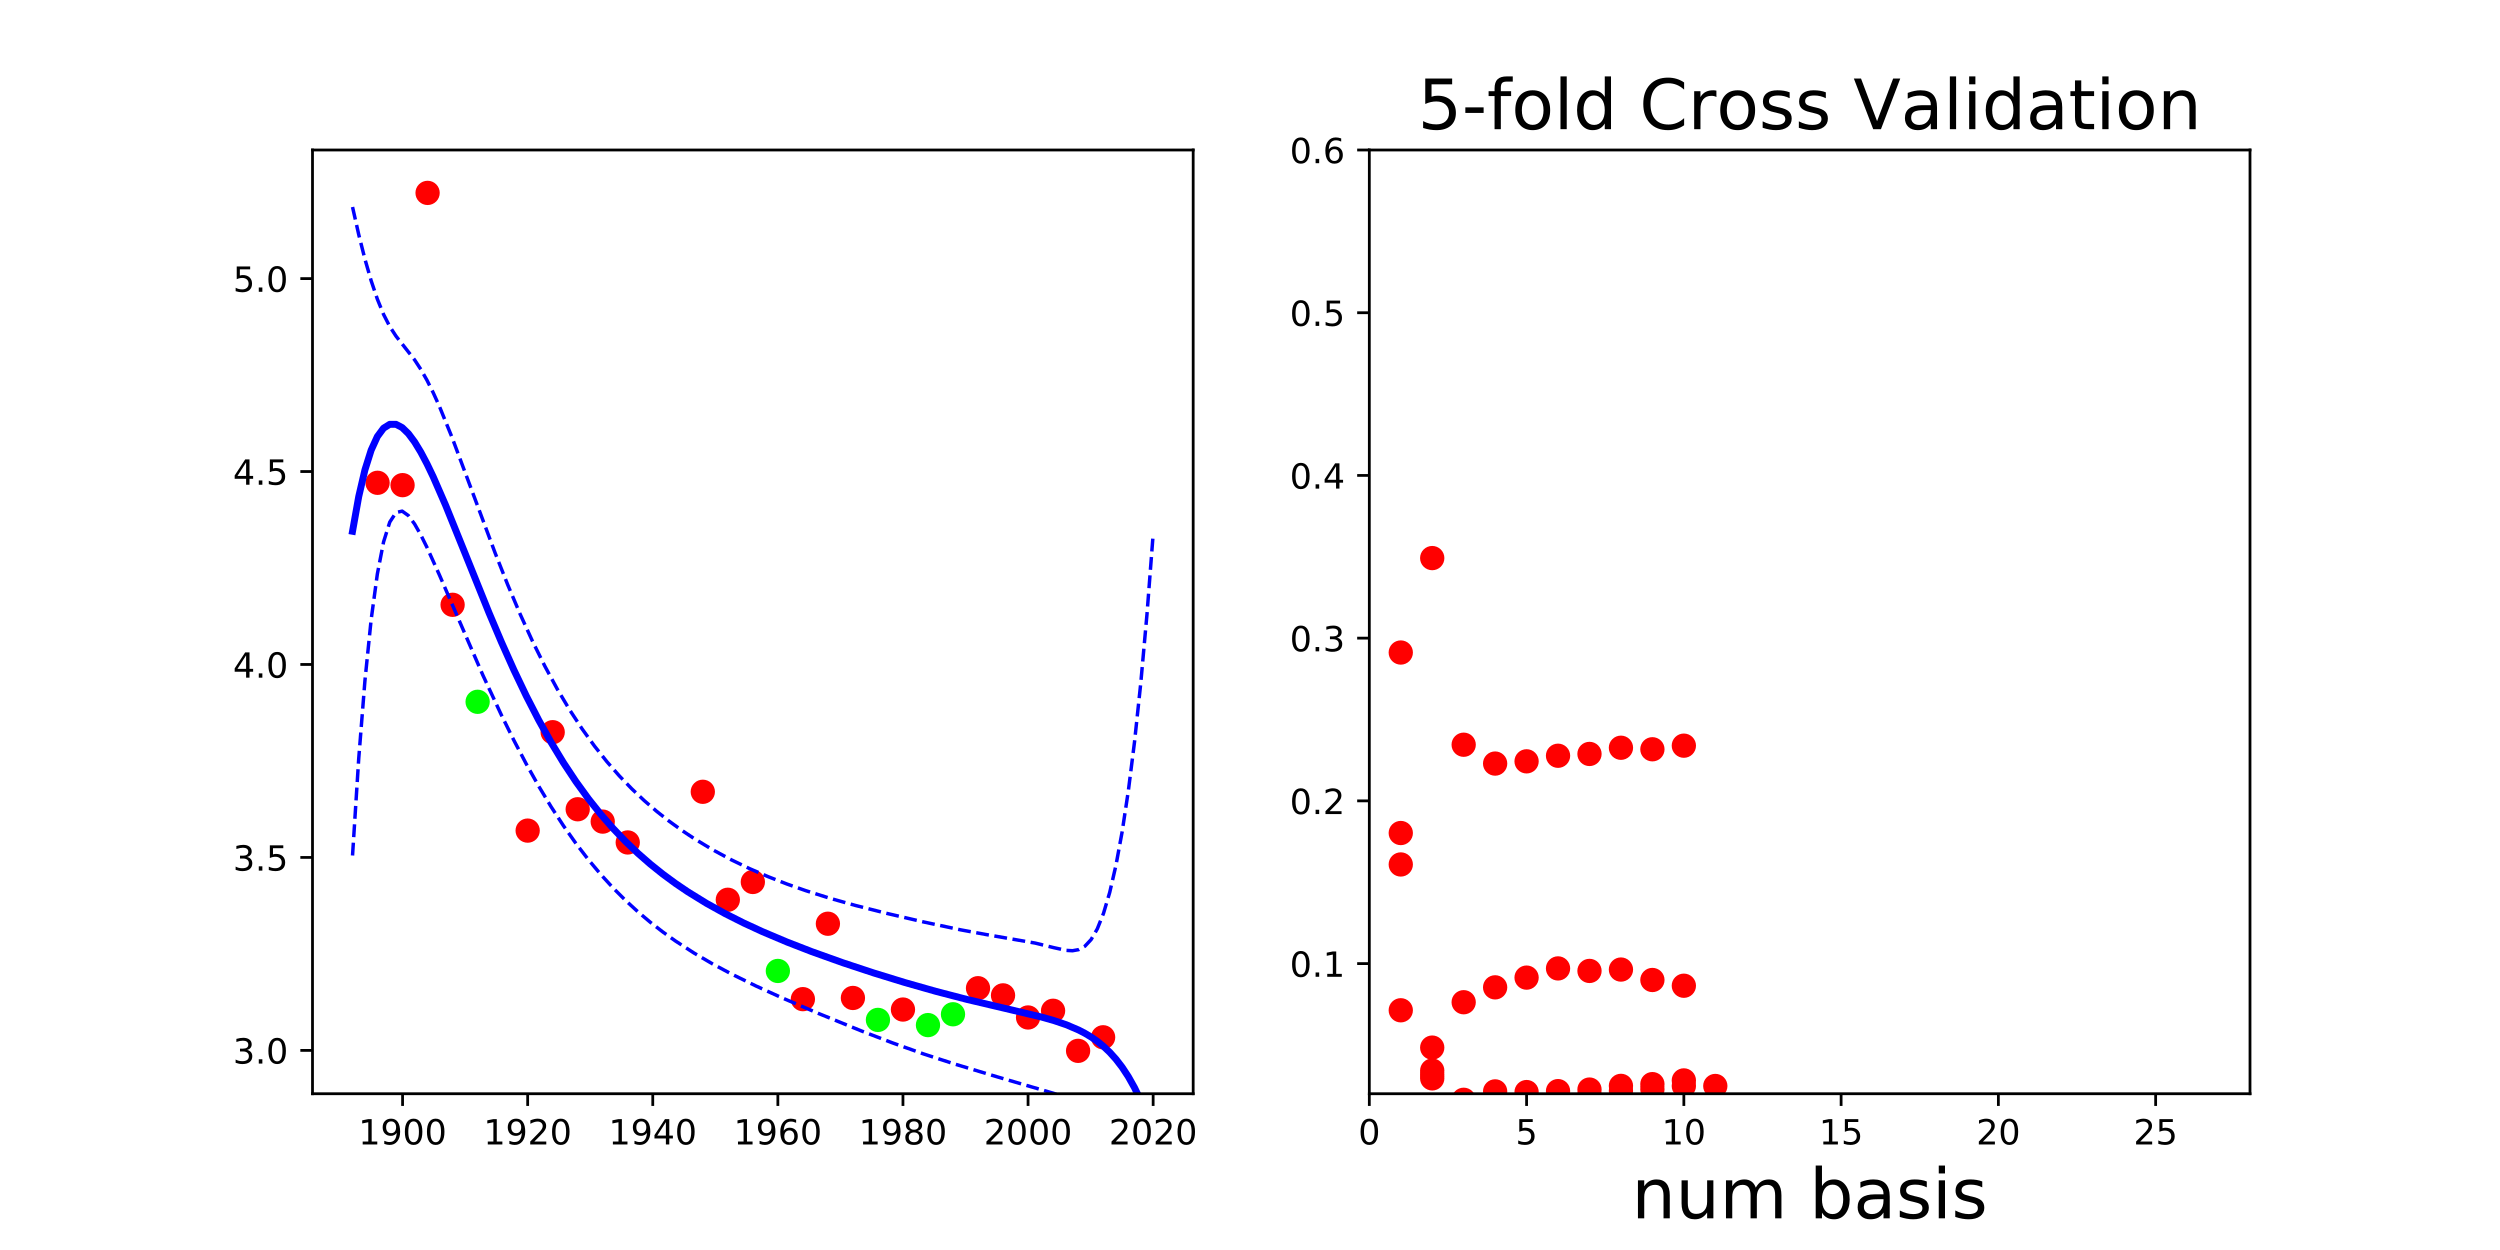 <?xml version="1.0" encoding="utf-8" standalone="no"?>
<!DOCTYPE svg PUBLIC "-//W3C//DTD SVG 1.1//EN"
  "http://www.w3.org/Graphics/SVG/1.1/DTD/svg11.dtd">
<!-- Created with matplotlib (http://matplotlib.org/) -->
<svg height="360pt" version="1.1" viewBox="0 0 720 360" width="720pt" xmlns="http://www.w3.org/2000/svg" xmlns:xlink="http://www.w3.org/1999/xlink">
 <defs>
  <style type="text/css">
*{stroke-linecap:butt;stroke-linejoin:round;}
  </style>
 </defs>
 <g id="figure_1">
  <g id="patch_1">
   <path d="M 0 360 
L 720 360 
L 720 0 
L 0 0 
z
" style="fill:none;"/>
  </g>
  <g id="axes_1">
   <g id="patch_2">
    <path d="M 90 315 
L 343.636 315 
L 343.636 43.2 
L 90 43.2 
z
" style="fill:none;"/>
   </g>
   <g id="matplotlib.axis_1">
    <g id="xtick_1">
     <g id="line2d_1">
      <defs>
       <path d="M 0 0 
L 0 3.5 
" id="m1b1fb15eee" style="stroke:#000000;stroke-width:0.8;"/>
      </defs>
      <g>
       <use style="stroke:#000000;stroke-width:0.8;" x="115.94" xlink:href="#m1b1fb15eee" y="315"/>
      </g>
     </g>
     <g id="text_1">
      <!-- 1900 -->
      <defs>
       <path d="M 12.406 8.297 
L 28.516 8.297 
L 28.516 63.922 
L 10.984 60.406 
L 10.984 69.391 
L 28.422 72.906 
L 38.281 72.906 
L 38.281 8.297 
L 54.391 8.297 
L 54.391 0 
L 12.406 0 
z
" id="DejaVuSans-31"/>
       <path d="M 10.984 1.516 
L 10.984 10.5 
Q 14.703 8.734 18.5 7.812 
Q 22.312 6.891 25.984 6.891 
Q 35.75 6.891 40.891 13.453 
Q 46.047 20.016 46.781 33.406 
Q 43.953 29.203 39.594 26.953 
Q 35.25 24.703 29.984 24.703 
Q 19.047 24.703 12.672 31.312 
Q 6.297 37.938 6.297 49.422 
Q 6.297 60.641 12.938 67.422 
Q 19.578 74.219 30.609 74.219 
Q 43.266 74.219 49.922 64.516 
Q 56.594 54.828 56.594 36.375 
Q 56.594 19.141 48.406 8.859 
Q 40.234 -1.422 26.422 -1.422 
Q 22.703 -1.422 18.891 -0.688 
Q 15.094 0.047 10.984 1.516 
z
M 30.609 32.422 
Q 37.25 32.422 41.125 36.953 
Q 45.016 41.5 45.016 49.422 
Q 45.016 57.281 41.125 61.844 
Q 37.25 66.406 30.609 66.406 
Q 23.969 66.406 20.094 61.844 
Q 16.219 57.281 16.219 49.422 
Q 16.219 41.5 20.094 36.953 
Q 23.969 32.422 30.609 32.422 
z
" id="DejaVuSans-39"/>
       <path d="M 31.781 66.406 
Q 24.172 66.406 20.328 58.906 
Q 16.5 51.422 16.5 36.375 
Q 16.5 21.391 20.328 13.891 
Q 24.172 6.391 31.781 6.391 
Q 39.453 6.391 43.281 13.891 
Q 47.125 21.391 47.125 36.375 
Q 47.125 51.422 43.281 58.906 
Q 39.453 66.406 31.781 66.406 
z
M 31.781 74.219 
Q 44.047 74.219 50.516 64.516 
Q 56.984 54.828 56.984 36.375 
Q 56.984 17.969 50.516 8.266 
Q 44.047 -1.422 31.781 -1.422 
Q 19.531 -1.422 13.062 8.266 
Q 6.594 17.969 6.594 36.375 
Q 6.594 54.828 13.062 64.516 
Q 19.531 74.219 31.781 74.219 
z
" id="DejaVuSans-30"/>
      </defs>
      <g transform="translate(103.215 329.598)scale(0.1 -0.1)">
       <use xlink:href="#DejaVuSans-31"/>
       <use x="63.623" xlink:href="#DejaVuSans-39"/>
       <use x="127.246" xlink:href="#DejaVuSans-30"/>
       <use x="190.869" xlink:href="#DejaVuSans-30"/>
      </g>
     </g>
    </g>
    <g id="xtick_2">
     <g id="line2d_2">
      <g>
       <use style="stroke:#000000;stroke-width:0.8;" x="151.968" xlink:href="#m1b1fb15eee" y="315"/>
      </g>
     </g>
     <g id="text_2">
      <!-- 1920 -->
      <defs>
       <path d="M 19.188 8.297 
L 53.609 8.297 
L 53.609 0 
L 7.328 0 
L 7.328 8.297 
Q 12.938 14.109 22.625 23.891 
Q 32.328 33.688 34.812 36.531 
Q 39.547 41.844 41.422 45.531 
Q 43.312 49.219 43.312 52.781 
Q 43.312 58.594 39.234 62.25 
Q 35.156 65.922 28.609 65.922 
Q 23.969 65.922 18.812 64.312 
Q 13.672 62.703 7.812 59.422 
L 7.812 69.391 
Q 13.766 71.781 18.938 73 
Q 24.125 74.219 28.422 74.219 
Q 39.75 74.219 46.484 68.547 
Q 53.219 62.891 53.219 53.422 
Q 53.219 48.922 51.531 44.891 
Q 49.859 40.875 45.406 35.406 
Q 44.188 33.984 37.641 27.219 
Q 31.109 20.453 19.188 8.297 
z
" id="DejaVuSans-32"/>
      </defs>
      <g transform="translate(139.243 329.598)scale(0.1 -0.1)">
       <use xlink:href="#DejaVuSans-31"/>
       <use x="63.623" xlink:href="#DejaVuSans-39"/>
       <use x="127.246" xlink:href="#DejaVuSans-32"/>
       <use x="190.869" xlink:href="#DejaVuSans-30"/>
      </g>
     </g>
    </g>
    <g id="xtick_3">
     <g id="line2d_3">
      <g>
       <use style="stroke:#000000;stroke-width:0.8;" x="187.996" xlink:href="#m1b1fb15eee" y="315"/>
      </g>
     </g>
     <g id="text_3">
      <!-- 1940 -->
      <defs>
       <path d="M 37.797 64.312 
L 12.891 25.391 
L 37.797 25.391 
z
M 35.203 72.906 
L 47.609 72.906 
L 47.609 25.391 
L 58.016 25.391 
L 58.016 17.188 
L 47.609 17.188 
L 47.609 0 
L 37.797 0 
L 37.797 17.188 
L 4.891 17.188 
L 4.891 26.703 
z
" id="DejaVuSans-34"/>
      </defs>
      <g transform="translate(175.271 329.598)scale(0.1 -0.1)">
       <use xlink:href="#DejaVuSans-31"/>
       <use x="63.623" xlink:href="#DejaVuSans-39"/>
       <use x="127.246" xlink:href="#DejaVuSans-34"/>
       <use x="190.869" xlink:href="#DejaVuSans-30"/>
      </g>
     </g>
    </g>
    <g id="xtick_4">
     <g id="line2d_4">
      <g>
       <use style="stroke:#000000;stroke-width:0.8;" x="224.024" xlink:href="#m1b1fb15eee" y="315"/>
      </g>
     </g>
     <g id="text_4">
      <!-- 1960 -->
      <defs>
       <path d="M 33.016 40.375 
Q 26.375 40.375 22.484 35.828 
Q 18.609 31.297 18.609 23.391 
Q 18.609 15.531 22.484 10.953 
Q 26.375 6.391 33.016 6.391 
Q 39.656 6.391 43.531 10.953 
Q 47.406 15.531 47.406 23.391 
Q 47.406 31.297 43.531 35.828 
Q 39.656 40.375 33.016 40.375 
z
M 52.594 71.297 
L 52.594 62.312 
Q 48.875 64.062 45.094 64.984 
Q 41.312 65.922 37.594 65.922 
Q 27.828 65.922 22.672 59.328 
Q 17.531 52.734 16.797 39.406 
Q 19.672 43.656 24.016 45.922 
Q 28.375 48.188 33.594 48.188 
Q 44.578 48.188 50.953 41.516 
Q 57.328 34.859 57.328 23.391 
Q 57.328 12.156 50.688 5.359 
Q 44.047 -1.422 33.016 -1.422 
Q 20.359 -1.422 13.672 8.266 
Q 6.984 17.969 6.984 36.375 
Q 6.984 53.656 15.188 63.938 
Q 23.391 74.219 37.203 74.219 
Q 40.922 74.219 44.703 73.484 
Q 48.484 72.75 52.594 71.297 
z
" id="DejaVuSans-36"/>
      </defs>
      <g transform="translate(211.299 329.598)scale(0.1 -0.1)">
       <use xlink:href="#DejaVuSans-31"/>
       <use x="63.623" xlink:href="#DejaVuSans-39"/>
       <use x="127.246" xlink:href="#DejaVuSans-36"/>
       <use x="190.869" xlink:href="#DejaVuSans-30"/>
      </g>
     </g>
    </g>
    <g id="xtick_5">
     <g id="line2d_5">
      <g>
       <use style="stroke:#000000;stroke-width:0.8;" x="260.052" xlink:href="#m1b1fb15eee" y="315"/>
      </g>
     </g>
     <g id="text_5">
      <!-- 1980 -->
      <defs>
       <path d="M 31.781 34.625 
Q 24.75 34.625 20.719 30.859 
Q 16.703 27.094 16.703 20.516 
Q 16.703 13.922 20.719 10.156 
Q 24.75 6.391 31.781 6.391 
Q 38.812 6.391 42.859 10.172 
Q 46.922 13.969 46.922 20.516 
Q 46.922 27.094 42.891 30.859 
Q 38.875 34.625 31.781 34.625 
z
M 21.922 38.812 
Q 15.578 40.375 12.031 44.719 
Q 8.5 49.078 8.5 55.328 
Q 8.5 64.062 14.719 69.141 
Q 20.953 74.219 31.781 74.219 
Q 42.672 74.219 48.875 69.141 
Q 55.078 64.062 55.078 55.328 
Q 55.078 49.078 51.531 44.719 
Q 48 40.375 41.703 38.812 
Q 48.828 37.156 52.797 32.312 
Q 56.781 27.484 56.781 20.516 
Q 56.781 9.906 50.312 4.234 
Q 43.844 -1.422 31.781 -1.422 
Q 19.734 -1.422 13.25 4.234 
Q 6.781 9.906 6.781 20.516 
Q 6.781 27.484 10.781 32.312 
Q 14.797 37.156 21.922 38.812 
z
M 18.312 54.391 
Q 18.312 48.734 21.844 45.562 
Q 25.391 42.391 31.781 42.391 
Q 38.141 42.391 41.719 45.562 
Q 45.312 48.734 45.312 54.391 
Q 45.312 60.062 41.719 63.234 
Q 38.141 66.406 31.781 66.406 
Q 25.391 66.406 21.844 63.234 
Q 18.312 60.062 18.312 54.391 
z
" id="DejaVuSans-38"/>
      </defs>
      <g transform="translate(247.327 329.598)scale(0.1 -0.1)">
       <use xlink:href="#DejaVuSans-31"/>
       <use x="63.623" xlink:href="#DejaVuSans-39"/>
       <use x="127.246" xlink:href="#DejaVuSans-38"/>
       <use x="190.869" xlink:href="#DejaVuSans-30"/>
      </g>
     </g>
    </g>
    <g id="xtick_6">
     <g id="line2d_6">
      <g>
       <use style="stroke:#000000;stroke-width:0.8;" x="296.08" xlink:href="#m1b1fb15eee" y="315"/>
      </g>
     </g>
     <g id="text_6">
      <!-- 2000 -->
      <g transform="translate(283.355 329.598)scale(0.1 -0.1)">
       <use xlink:href="#DejaVuSans-32"/>
       <use x="63.623" xlink:href="#DejaVuSans-30"/>
       <use x="127.246" xlink:href="#DejaVuSans-30"/>
       <use x="190.869" xlink:href="#DejaVuSans-30"/>
      </g>
     </g>
    </g>
    <g id="xtick_7">
     <g id="line2d_7">
      <g>
       <use style="stroke:#000000;stroke-width:0.8;" x="332.107" xlink:href="#m1b1fb15eee" y="315"/>
      </g>
     </g>
     <g id="text_7">
      <!-- 2020 -->
      <g transform="translate(319.382 329.598)scale(0.1 -0.1)">
       <use xlink:href="#DejaVuSans-32"/>
       <use x="63.623" xlink:href="#DejaVuSans-30"/>
       <use x="127.246" xlink:href="#DejaVuSans-32"/>
       <use x="190.869" xlink:href="#DejaVuSans-30"/>
      </g>
     </g>
    </g>
   </g>
   <g id="matplotlib.axis_2">
    <g id="ytick_1">
     <g id="line2d_8">
      <defs>
       <path d="M 0 0 
L -3.5 0 
" id="m44f2c001f2" style="stroke:#000000;stroke-width:0.8;"/>
      </defs>
      <g>
       <use style="stroke:#000000;stroke-width:0.8;" x="90" xlink:href="#m44f2c001f2" y="302.509"/>
      </g>
     </g>
     <g id="text_8">
      <!-- 3.0 -->
      <defs>
       <path d="M 40.578 39.312 
Q 47.656 37.797 51.625 33 
Q 55.609 28.219 55.609 21.188 
Q 55.609 10.406 48.188 4.484 
Q 40.766 -1.422 27.094 -1.422 
Q 22.516 -1.422 17.656 -0.516 
Q 12.797 0.391 7.625 2.203 
L 7.625 11.719 
Q 11.719 9.328 16.594 8.109 
Q 21.484 6.891 26.812 6.891 
Q 36.078 6.891 40.938 10.547 
Q 45.797 14.203 45.797 21.188 
Q 45.797 27.641 41.281 31.266 
Q 36.766 34.906 28.719 34.906 
L 20.219 34.906 
L 20.219 43.016 
L 29.109 43.016 
Q 36.375 43.016 40.234 45.922 
Q 44.094 48.828 44.094 54.297 
Q 44.094 59.906 40.109 62.906 
Q 36.141 65.922 28.719 65.922 
Q 24.656 65.922 20.016 65.031 
Q 15.375 64.156 9.812 62.312 
L 9.812 71.094 
Q 15.438 72.656 20.344 73.438 
Q 25.25 74.219 29.594 74.219 
Q 40.828 74.219 47.359 69.109 
Q 53.906 64.016 53.906 55.328 
Q 53.906 49.266 50.438 45.094 
Q 46.969 40.922 40.578 39.312 
z
" id="DejaVuSans-33"/>
       <path d="M 10.688 12.406 
L 21 12.406 
L 21 0 
L 10.688 0 
z
" id="DejaVuSans-2e"/>
      </defs>
      <g transform="translate(67.097 306.309)scale(0.1 -0.1)">
       <use xlink:href="#DejaVuSans-33"/>
       <use x="63.623" xlink:href="#DejaVuSans-2e"/>
       <use x="95.41" xlink:href="#DejaVuSans-30"/>
      </g>
     </g>
    </g>
    <g id="ytick_2">
     <g id="line2d_9">
      <g>
       <use style="stroke:#000000;stroke-width:0.8;" x="90" xlink:href="#m44f2c001f2" y="246.941"/>
      </g>
     </g>
     <g id="text_9">
      <!-- 3.5 -->
      <defs>
       <path d="M 10.797 72.906 
L 49.516 72.906 
L 49.516 64.594 
L 19.828 64.594 
L 19.828 46.734 
Q 21.969 47.469 24.109 47.828 
Q 26.266 48.188 28.422 48.188 
Q 40.625 48.188 47.75 41.5 
Q 54.891 34.812 54.891 23.391 
Q 54.891 11.625 47.562 5.094 
Q 40.234 -1.422 26.906 -1.422 
Q 22.312 -1.422 17.547 -0.641 
Q 12.797 0.141 7.719 1.703 
L 7.719 11.625 
Q 12.109 9.234 16.797 8.062 
Q 21.484 6.891 26.703 6.891 
Q 35.156 6.891 40.078 11.328 
Q 45.016 15.766 45.016 23.391 
Q 45.016 31 40.078 35.438 
Q 35.156 39.891 26.703 39.891 
Q 22.75 39.891 18.812 39.016 
Q 14.891 38.141 10.797 36.281 
z
" id="DejaVuSans-35"/>
      </defs>
      <g transform="translate(67.097 250.74)scale(0.1 -0.1)">
       <use xlink:href="#DejaVuSans-33"/>
       <use x="63.623" xlink:href="#DejaVuSans-2e"/>
       <use x="95.41" xlink:href="#DejaVuSans-35"/>
      </g>
     </g>
    </g>
    <g id="ytick_3">
     <g id="line2d_10">
      <g>
       <use style="stroke:#000000;stroke-width:0.8;" x="90" xlink:href="#m44f2c001f2" y="191.373"/>
      </g>
     </g>
     <g id="text_10">
      <!-- 4.0 -->
      <g transform="translate(67.097 195.172)scale(0.1 -0.1)">
       <use xlink:href="#DejaVuSans-34"/>
       <use x="63.623" xlink:href="#DejaVuSans-2e"/>
       <use x="95.41" xlink:href="#DejaVuSans-30"/>
      </g>
     </g>
    </g>
    <g id="ytick_4">
     <g id="line2d_11">
      <g>
       <use style="stroke:#000000;stroke-width:0.8;" x="90" xlink:href="#m44f2c001f2" y="135.804"/>
      </g>
     </g>
     <g id="text_11">
      <!-- 4.5 -->
      <g transform="translate(67.097 139.604)scale(0.1 -0.1)">
       <use xlink:href="#DejaVuSans-34"/>
       <use x="63.623" xlink:href="#DejaVuSans-2e"/>
       <use x="95.41" xlink:href="#DejaVuSans-35"/>
      </g>
     </g>
    </g>
    <g id="ytick_5">
     <g id="line2d_12">
      <g>
       <use style="stroke:#000000;stroke-width:0.8;" x="90" xlink:href="#m44f2c001f2" y="80.236"/>
      </g>
     </g>
     <g id="text_12">
      <!-- 5.0 -->
      <g transform="translate(67.097 84.035)scale(0.1 -0.1)">
       <use xlink:href="#DejaVuSans-35"/>
       <use x="63.623" xlink:href="#DejaVuSans-2e"/>
       <use x="95.41" xlink:href="#DejaVuSans-30"/>
      </g>
     </g>
    </g>
   </g>
   <g id="line2d_13">
    <defs>
     <path d="M 0 3 
C 0.796 3 1.559 2.684 2.121 2.121 
C 2.684 1.559 3 0.796 3 0 
C 3 -0.796 2.684 -1.559 2.121 -2.121 
C 1.559 -2.684 0.796 -3 0 -3 
C -0.796 -3 -1.559 -2.684 -2.121 -2.121 
C -2.684 -1.559 -3 -0.796 -3 0 
C -3 0.796 -2.684 1.559 -2.121 2.121 
C -1.559 2.684 -0.796 3 0 3 
z
" id="mb6a52a0aef" style="stroke:#ff0000;"/>
    </defs>
    <g clip-path="url(#p48a84ca199)">
     <use style="fill:#ff0000;stroke:#ff0000;" x="202.407" xlink:href="#mb6a52a0aef" y="228.036"/>
     <use style="fill:#ff0000;stroke:#ff0000;" x="159.174" xlink:href="#mb6a52a0aef" y="210.872"/>
     <use style="fill:#ff0000;stroke:#ff0000;" x="173.585" xlink:href="#mb6a52a0aef" y="236.623"/>
     <use style="fill:#ff0000;stroke:#ff0000;" x="180.79" xlink:href="#mb6a52a0aef" y="242.628"/>
     <use style="fill:#ff0000;stroke:#ff0000;" x="260.052" xlink:href="#mb6a52a0aef" y="290.749"/>
     <use style="fill:#ff0000;stroke:#ff0000;" x="288.874" xlink:href="#mb6a52a0aef" y="286.667"/>
     <use style="fill:#ff0000;stroke:#ff0000;" x="123.146" xlink:href="#mb6a52a0aef" y="55.555"/>
     <use style="fill:#ff0000;stroke:#ff0000;" x="166.379" xlink:href="#mb6a52a0aef" y="233.067"/>
     <use style="fill:#ff0000;stroke:#ff0000;" x="310.491" xlink:href="#mb6a52a0aef" y="302.645"/>
     <use style="fill:#ff0000;stroke:#ff0000;" x="115.94" xlink:href="#mb6a52a0aef" y="139.724"/>
     <use style="fill:#ff0000;stroke:#ff0000;" x="303.285" xlink:href="#mb6a52a0aef" y="291.1"/>
     <use style="fill:#ff0000;stroke:#ff0000;" x="108.735" xlink:href="#mb6a52a0aef" y="139.046"/>
     <use style="fill:#ff0000;stroke:#ff0000;" x="238.435" xlink:href="#mb6a52a0aef" y="266.035"/>
     <use style="fill:#ff0000;stroke:#ff0000;" x="151.968" xlink:href="#mb6a52a0aef" y="239.216"/>
     <use style="fill:#ff0000;stroke:#ff0000;" x="130.351" xlink:href="#mb6a52a0aef" y="174.182"/>
     <use style="fill:#ff0000;stroke:#ff0000;" x="317.696" xlink:href="#mb6a52a0aef" y="298.739"/>
     <use style="fill:#ff0000;stroke:#ff0000;" x="216.818" xlink:href="#mb6a52a0aef" y="254.006"/>
     <use style="fill:#ff0000;stroke:#ff0000;" x="281.668" xlink:href="#mb6a52a0aef" y="284.603"/>
     <use style="fill:#ff0000;stroke:#ff0000;" x="296.08" xlink:href="#mb6a52a0aef" y="293.032"/>
     <use style="fill:#ff0000;stroke:#ff0000;" x="231.229" xlink:href="#mb6a52a0aef" y="287.755"/>
     <use style="fill:#ff0000;stroke:#ff0000;" x="209.613" xlink:href="#mb6a52a0aef" y="259.134"/>
     <use style="fill:#ff0000;stroke:#ff0000;" x="245.64" xlink:href="#mb6a52a0aef" y="287.413"/>
    </g>
   </g>
   <g id="line2d_14">
    <defs>
     <path d="M 0 3 
C 0.796 3 1.559 2.684 2.121 2.121 
C 2.684 1.559 3 0.796 3 0 
C 3 -0.796 2.684 -1.559 2.121 -2.121 
C 1.559 -2.684 0.796 -3 0 -3 
C -0.796 -3 -1.559 -2.684 -2.121 -2.121 
C -2.684 -1.559 -3 -0.796 -3 0 
C -3 0.796 -2.684 1.559 -2.121 2.121 
C -1.559 2.684 -0.796 3 0 3 
z
" id="m94760b0e7c" style="stroke:#00ff00;"/>
    </defs>
    <g clip-path="url(#p48a84ca199)">
     <use style="fill:#00ff00;stroke:#00ff00;" x="274.463" xlink:href="#m94760b0e7c" y="292.11"/>
     <use style="fill:#00ff00;stroke:#00ff00;" x="137.557" xlink:href="#m94760b0e7c" y="202.118"/>
     <use style="fill:#00ff00;stroke:#00ff00;" x="252.846" xlink:href="#m94760b0e7c" y="293.734"/>
     <use style="fill:#00ff00;stroke:#00ff00;" x="224.024" xlink:href="#m94760b0e7c" y="279.634"/>
     <use style="fill:#00ff00;stroke:#00ff00;" x="267.257" xlink:href="#m94760b0e7c" y="295.227"/>
    </g>
   </g>
   <g id="line2d_15">
    <path clip-path="url(#p48a84ca199)" d="M 101.529 153.002 
L 103.316 143.007 
L 105.104 135.32 
L 106.891 129.647 
L 108.679 125.724 
L 110.466 123.313 
L 112.254 122.202 
L 114.041 122.203 
L 115.828 123.145 
L 117.616 124.881 
L 119.403 127.277 
L 121.191 130.215 
L 122.978 133.594 
L 124.766 137.323 
L 128.34 145.523 
L 133.703 158.785 
L 140.852 176.531 
L 144.427 184.968 
L 148.002 192.959 
L 151.577 200.445 
L 155.152 207.398 
L 158.727 213.816 
L 162.302 219.711 
L 165.876 225.107 
L 169.451 230.034 
L 173.026 234.528 
L 176.601 238.625 
L 180.176 242.361 
L 183.751 245.773 
L 187.326 248.893 
L 190.9 251.754 
L 194.475 254.385 
L 198.05 256.811 
L 203.412 260.121 
L 208.775 263.097 
L 214.137 265.799 
L 219.499 268.277 
L 226.649 271.302 
L 233.799 274.075 
L 242.736 277.271 
L 251.673 280.226 
L 260.61 282.973 
L 269.547 285.514 
L 278.485 287.837 
L 289.209 290.363 
L 299.934 292.904 
L 303.509 293.914 
L 307.083 295.124 
L 310.658 296.651 
L 312.446 297.581 
L 314.233 298.654 
L 316.021 299.899 
L 317.808 301.351 
L 319.595 303.047 
L 321.383 305.031 
L 323.17 307.356 
L 324.958 310.077 
L 326.745 313.262 
L 328.533 316.985 
L 330.32 321.331 
L 332.107 326.396 
L 332.107 326.396 
" style="fill:none;stroke:#0000ff;stroke-linecap:square;stroke-width:2;"/>
   </g>
   <g id="line2d_16">
    <path clip-path="url(#p48a84ca199)" d="M 101.529 59.62 
L 103.316 67.568 
L 105.104 74.642 
L 106.891 80.846 
L 108.679 86.157 
L 110.466 90.548 
L 112.254 94.043 
L 114.041 96.791 
L 119.403 103.642 
L 121.191 106.369 
L 122.978 109.521 
L 124.766 113.095 
L 126.553 117.047 
L 130.128 125.827 
L 135.49 140.187 
L 142.64 159.373 
L 146.215 168.392 
L 149.79 176.849 
L 153.364 184.688 
L 156.939 191.897 
L 160.514 198.488 
L 164.089 204.493 
L 167.664 209.95 
L 171.239 214.904 
L 174.814 219.399 
L 178.388 223.481 
L 181.963 227.192 
L 185.538 230.572 
L 189.113 233.657 
L 192.688 236.482 
L 196.263 239.075 
L 199.838 241.462 
L 205.2 244.704 
L 210.562 247.595 
L 215.924 250.183 
L 221.287 252.508 
L 226.649 254.602 
L 232.011 256.493 
L 239.161 258.745 
L 246.311 260.753 
L 255.248 263.019 
L 265.973 265.518 
L 276.697 267.799 
L 283.847 269.119 
L 298.146 271.61 
L 303.509 272.929 
L 307.083 273.708 
L 308.871 273.813 
L 310.658 273.494 
L 312.446 272.511 
L 314.233 270.601 
L 316.021 267.516 
L 317.808 263.049 
L 319.595 257.021 
L 321.383 249.262 
L 323.17 239.591 
L 324.958 227.797 
L 326.745 213.637 
L 328.533 196.825 
L 330.32 177.036 
L 332.107 153.901 
L 332.107 153.901 
" style="fill:none;stroke:#0000ff;stroke-dasharray:3.7,1.6;stroke-dashoffset:0;"/>
   </g>
   <g id="line2d_17">
    <path clip-path="url(#p48a84ca199)" d="M 101.529 246.384 
L 103.316 218.446 
L 105.104 195.998 
L 106.891 178.448 
L 108.679 165.29 
L 110.466 156.078 
L 112.254 150.362 
L 114.041 147.614 
L 115.828 147.206 
L 117.616 148.49 
L 119.403 150.912 
L 121.191 154.062 
L 122.978 157.668 
L 126.553 165.597 
L 139.065 194.445 
L 144.427 205.989 
L 148.002 213.222 
L 151.577 220.042 
L 155.152 226.426 
L 158.727 232.364 
L 162.302 237.86 
L 165.876 242.926 
L 169.451 247.581 
L 173.026 251.85 
L 176.601 255.76 
L 180.176 259.342 
L 183.751 262.625 
L 187.326 265.637 
L 190.9 268.408 
L 194.475 270.964 
L 199.838 274.45 
L 205.2 277.59 
L 210.562 280.457 
L 217.712 283.961 
L 224.862 287.215 
L 235.586 291.819 
L 248.098 296.916 
L 257.035 300.348 
L 265.973 303.528 
L 274.91 306.429 
L 287.422 310.198 
L 303.509 314.899 
L 305.296 315.606 
L 307.083 316.54 
L 308.871 317.865 
L 310.658 319.807 
L 312.446 322.65 
L 314.233 326.707 
L 316.021 332.283 
L 317.808 339.653 
L 319.595 349.073 
L 321.408 361 
L 321.408 361 
" style="fill:none;stroke:#0000ff;stroke-dasharray:3.7,1.6;stroke-dashoffset:0;"/>
   </g>
   <g id="patch_3">
    <path d="M 90 315 
L 90 43.2 
" style="fill:none;stroke:#000000;stroke-linecap:square;stroke-linejoin:miter;stroke-width:0.8;"/>
   </g>
   <g id="patch_4">
    <path d="M 343.636 315 
L 343.636 43.2 
" style="fill:none;stroke:#000000;stroke-linecap:square;stroke-linejoin:miter;stroke-width:0.8;"/>
   </g>
   <g id="patch_5">
    <path d="M 90 315 
L 343.636 315 
" style="fill:none;stroke:#000000;stroke-linecap:square;stroke-linejoin:miter;stroke-width:0.8;"/>
   </g>
   <g id="patch_6">
    <path d="M 90 43.2 
L 343.636 43.2 
" style="fill:none;stroke:#000000;stroke-linecap:square;stroke-linejoin:miter;stroke-width:0.8;"/>
   </g>
  </g>
  <g id="axes_2">
   <g id="patch_7">
    <path d="M 394.364 315 
L 648 315 
L 648 43.2 
L 394.364 43.2 
z
" style="fill:none;"/>
   </g>
   <g id="matplotlib.axis_3">
    <g id="xtick_8">
     <g id="line2d_18">
      <g>
       <use style="stroke:#000000;stroke-width:0.8;" x="394.364" xlink:href="#m1b1fb15eee" y="315"/>
      </g>
     </g>
     <g id="text_13">
      <!-- 0 -->
      <g transform="translate(391.182 329.598)scale(0.1 -0.1)">
       <use xlink:href="#DejaVuSans-30"/>
      </g>
     </g>
    </g>
    <g id="xtick_9">
     <g id="line2d_19">
      <g>
       <use style="stroke:#000000;stroke-width:0.8;" x="439.656" xlink:href="#m1b1fb15eee" y="315"/>
      </g>
     </g>
     <g id="text_14">
      <!-- 5 -->
      <g transform="translate(436.475 329.598)scale(0.1 -0.1)">
       <use xlink:href="#DejaVuSans-35"/>
      </g>
     </g>
    </g>
    <g id="xtick_10">
     <g id="line2d_20">
      <g>
       <use style="stroke:#000000;stroke-width:0.8;" x="484.948" xlink:href="#m1b1fb15eee" y="315"/>
      </g>
     </g>
     <g id="text_15">
      <!-- 10 -->
      <g transform="translate(478.586 329.598)scale(0.1 -0.1)">
       <use xlink:href="#DejaVuSans-31"/>
       <use x="63.623" xlink:href="#DejaVuSans-30"/>
      </g>
     </g>
    </g>
    <g id="xtick_11">
     <g id="line2d_21">
      <g>
       <use style="stroke:#000000;stroke-width:0.8;" x="530.24" xlink:href="#m1b1fb15eee" y="315"/>
      </g>
     </g>
     <g id="text_16">
      <!-- 15 -->
      <g transform="translate(523.878 329.598)scale(0.1 -0.1)">
       <use xlink:href="#DejaVuSans-31"/>
       <use x="63.623" xlink:href="#DejaVuSans-35"/>
      </g>
     </g>
    </g>
    <g id="xtick_12">
     <g id="line2d_22">
      <g>
       <use style="stroke:#000000;stroke-width:0.8;" x="575.532" xlink:href="#m1b1fb15eee" y="315"/>
      </g>
     </g>
     <g id="text_17">
      <!-- 20 -->
      <g transform="translate(569.17 329.598)scale(0.1 -0.1)">
       <use xlink:href="#DejaVuSans-32"/>
       <use x="63.623" xlink:href="#DejaVuSans-30"/>
      </g>
     </g>
    </g>
    <g id="xtick_13">
     <g id="line2d_23">
      <g>
       <use style="stroke:#000000;stroke-width:0.8;" x="620.825" xlink:href="#m1b1fb15eee" y="315"/>
      </g>
     </g>
     <g id="text_18">
      <!-- 25 -->
      <g transform="translate(614.462 329.598)scale(0.1 -0.1)">
       <use xlink:href="#DejaVuSans-32"/>
       <use x="63.623" xlink:href="#DejaVuSans-35"/>
      </g>
     </g>
    </g>
    <g id="text_19">
     <!-- num basis -->
     <defs>
      <path d="M 54.891 33.016 
L 54.891 0 
L 45.906 0 
L 45.906 32.719 
Q 45.906 40.484 42.875 44.328 
Q 39.844 48.188 33.797 48.188 
Q 26.516 48.188 22.312 43.547 
Q 18.109 38.922 18.109 30.906 
L 18.109 0 
L 9.078 0 
L 9.078 54.688 
L 18.109 54.688 
L 18.109 46.188 
Q 21.344 51.125 25.703 53.562 
Q 30.078 56 35.797 56 
Q 45.219 56 50.047 50.172 
Q 54.891 44.344 54.891 33.016 
z
" id="DejaVuSans-6e"/>
      <path d="M 8.5 21.578 
L 8.5 54.688 
L 17.484 54.688 
L 17.484 21.922 
Q 17.484 14.156 20.5 10.266 
Q 23.531 6.391 29.594 6.391 
Q 36.859 6.391 41.078 11.031 
Q 45.312 15.672 45.312 23.688 
L 45.312 54.688 
L 54.297 54.688 
L 54.297 0 
L 45.312 0 
L 45.312 8.406 
Q 42.047 3.422 37.719 1 
Q 33.406 -1.422 27.688 -1.422 
Q 18.266 -1.422 13.375 4.438 
Q 8.5 10.297 8.5 21.578 
z
M 31.109 56 
z
" id="DejaVuSans-75"/>
      <path d="M 52 44.188 
Q 55.375 50.25 60.062 53.125 
Q 64.75 56 71.094 56 
Q 79.641 56 84.281 50.016 
Q 88.922 44.047 88.922 33.016 
L 88.922 0 
L 79.891 0 
L 79.891 32.719 
Q 79.891 40.578 77.094 44.375 
Q 74.312 48.188 68.609 48.188 
Q 61.625 48.188 57.562 43.547 
Q 53.516 38.922 53.516 30.906 
L 53.516 0 
L 44.484 0 
L 44.484 32.719 
Q 44.484 40.625 41.703 44.406 
Q 38.922 48.188 33.109 48.188 
Q 26.219 48.188 22.156 43.531 
Q 18.109 38.875 18.109 30.906 
L 18.109 0 
L 9.078 0 
L 9.078 54.688 
L 18.109 54.688 
L 18.109 46.188 
Q 21.188 51.219 25.484 53.609 
Q 29.781 56 35.688 56 
Q 41.656 56 45.828 52.969 
Q 50 49.953 52 44.188 
z
" id="DejaVuSans-6d"/>
      <path id="DejaVuSans-20"/>
      <path d="M 48.688 27.297 
Q 48.688 37.203 44.609 42.844 
Q 40.531 48.484 33.406 48.484 
Q 26.266 48.484 22.188 42.844 
Q 18.109 37.203 18.109 27.297 
Q 18.109 17.391 22.188 11.75 
Q 26.266 6.109 33.406 6.109 
Q 40.531 6.109 44.609 11.75 
Q 48.688 17.391 48.688 27.297 
z
M 18.109 46.391 
Q 20.953 51.266 25.266 53.625 
Q 29.594 56 35.594 56 
Q 45.562 56 51.781 48.094 
Q 58.016 40.188 58.016 27.297 
Q 58.016 14.406 51.781 6.484 
Q 45.562 -1.422 35.594 -1.422 
Q 29.594 -1.422 25.266 0.953 
Q 20.953 3.328 18.109 8.203 
L 18.109 0 
L 9.078 0 
L 9.078 75.984 
L 18.109 75.984 
z
" id="DejaVuSans-62"/>
      <path d="M 34.281 27.484 
Q 23.391 27.484 19.188 25 
Q 14.984 22.516 14.984 16.5 
Q 14.984 11.719 18.141 8.906 
Q 21.297 6.109 26.703 6.109 
Q 34.188 6.109 38.703 11.406 
Q 43.219 16.703 43.219 25.484 
L 43.219 27.484 
z
M 52.203 31.203 
L 52.203 0 
L 43.219 0 
L 43.219 8.297 
Q 40.141 3.328 35.547 0.953 
Q 30.953 -1.422 24.312 -1.422 
Q 15.922 -1.422 10.953 3.297 
Q 6 8.016 6 15.922 
Q 6 25.141 12.172 29.828 
Q 18.359 34.516 30.609 34.516 
L 43.219 34.516 
L 43.219 35.406 
Q 43.219 41.609 39.141 45 
Q 35.062 48.391 27.688 48.391 
Q 23 48.391 18.547 47.266 
Q 14.109 46.141 10.016 43.891 
L 10.016 52.203 
Q 14.938 54.109 19.578 55.047 
Q 24.219 56 28.609 56 
Q 40.484 56 46.344 49.844 
Q 52.203 43.703 52.203 31.203 
z
" id="DejaVuSans-61"/>
      <path d="M 44.281 53.078 
L 44.281 44.578 
Q 40.484 46.531 36.375 47.5 
Q 32.281 48.484 27.875 48.484 
Q 21.188 48.484 17.844 46.438 
Q 14.5 44.391 14.5 40.281 
Q 14.5 37.156 16.891 35.375 
Q 19.281 33.594 26.516 31.984 
L 29.594 31.297 
Q 39.156 29.25 43.188 25.516 
Q 47.219 21.781 47.219 15.094 
Q 47.219 7.469 41.188 3.016 
Q 35.156 -1.422 24.609 -1.422 
Q 20.219 -1.422 15.453 -0.562 
Q 10.688 0.297 5.422 2 
L 5.422 11.281 
Q 10.406 8.688 15.234 7.391 
Q 20.062 6.109 24.812 6.109 
Q 31.156 6.109 34.562 8.281 
Q 37.984 10.453 37.984 14.406 
Q 37.984 18.062 35.516 20.016 
Q 33.062 21.969 24.703 23.781 
L 21.578 24.516 
Q 13.234 26.266 9.516 29.906 
Q 5.812 33.547 5.812 39.891 
Q 5.812 47.609 11.281 51.797 
Q 16.75 56 26.812 56 
Q 31.781 56 36.172 55.266 
Q 40.578 54.547 44.281 53.078 
z
" id="DejaVuSans-73"/>
      <path d="M 9.422 54.688 
L 18.406 54.688 
L 18.406 0 
L 9.422 0 
z
M 9.422 75.984 
L 18.406 75.984 
L 18.406 64.594 
L 9.422 64.594 
z
" id="DejaVuSans-69"/>
     </defs>
     <g transform="translate(469.915 350.875)scale(0.2 -0.2)">
      <use xlink:href="#DejaVuSans-6e"/>
      <use x="63.379" xlink:href="#DejaVuSans-75"/>
      <use x="126.758" xlink:href="#DejaVuSans-6d"/>
      <use x="224.17" xlink:href="#DejaVuSans-20"/>
      <use x="255.957" xlink:href="#DejaVuSans-62"/>
      <use x="319.434" xlink:href="#DejaVuSans-61"/>
      <use x="380.713" xlink:href="#DejaVuSans-73"/>
      <use x="432.812" xlink:href="#DejaVuSans-69"/>
      <use x="460.596" xlink:href="#DejaVuSans-73"/>
     </g>
    </g>
   </g>
   <g id="matplotlib.axis_4">
    <g id="ytick_6">
     <g id="line2d_24">
      <g>
       <use style="stroke:#000000;stroke-width:0.8;" x="394.364" xlink:href="#m44f2c001f2" y="277.51"/>
      </g>
     </g>
     <g id="text_20">
      <!-- 0.1 -->
      <g transform="translate(371.461 281.31)scale(0.1 -0.1)">
       <use xlink:href="#DejaVuSans-30"/>
       <use x="63.623" xlink:href="#DejaVuSans-2e"/>
       <use x="95.41" xlink:href="#DejaVuSans-31"/>
      </g>
     </g>
    </g>
    <g id="ytick_7">
     <g id="line2d_25">
      <g>
       <use style="stroke:#000000;stroke-width:0.8;" x="394.364" xlink:href="#m44f2c001f2" y="230.648"/>
      </g>
     </g>
     <g id="text_21">
      <!-- 0.2 -->
      <g transform="translate(371.461 234.447)scale(0.1 -0.1)">
       <use xlink:href="#DejaVuSans-30"/>
       <use x="63.623" xlink:href="#DejaVuSans-2e"/>
       <use x="95.41" xlink:href="#DejaVuSans-32"/>
      </g>
     </g>
    </g>
    <g id="ytick_8">
     <g id="line2d_26">
      <g>
       <use style="stroke:#000000;stroke-width:0.8;" x="394.364" xlink:href="#m44f2c001f2" y="183.786"/>
      </g>
     </g>
     <g id="text_22">
      <!-- 0.3 -->
      <g transform="translate(371.461 187.585)scale(0.1 -0.1)">
       <use xlink:href="#DejaVuSans-30"/>
       <use x="63.623" xlink:href="#DejaVuSans-2e"/>
       <use x="95.41" xlink:href="#DejaVuSans-33"/>
      </g>
     </g>
    </g>
    <g id="ytick_9">
     <g id="line2d_27">
      <g>
       <use style="stroke:#000000;stroke-width:0.8;" x="394.364" xlink:href="#m44f2c001f2" y="136.924"/>
      </g>
     </g>
     <g id="text_23">
      <!-- 0.4 -->
      <g transform="translate(371.461 140.723)scale(0.1 -0.1)">
       <use xlink:href="#DejaVuSans-30"/>
       <use x="63.623" xlink:href="#DejaVuSans-2e"/>
       <use x="95.41" xlink:href="#DejaVuSans-34"/>
      </g>
     </g>
    </g>
    <g id="ytick_10">
     <g id="line2d_28">
      <g>
       <use style="stroke:#000000;stroke-width:0.8;" x="394.364" xlink:href="#m44f2c001f2" y="90.062"/>
      </g>
     </g>
     <g id="text_24">
      <!-- 0.5 -->
      <g transform="translate(371.461 93.861)scale(0.1 -0.1)">
       <use xlink:href="#DejaVuSans-30"/>
       <use x="63.623" xlink:href="#DejaVuSans-2e"/>
       <use x="95.41" xlink:href="#DejaVuSans-35"/>
      </g>
     </g>
    </g>
    <g id="ytick_11">
     <g id="line2d_29">
      <g>
       <use style="stroke:#000000;stroke-width:0.8;" x="394.364" xlink:href="#m44f2c001f2" y="43.2"/>
      </g>
     </g>
     <g id="text_25">
      <!-- 0.6 -->
      <g transform="translate(371.461 46.999)scale(0.1 -0.1)">
       <use xlink:href="#DejaVuSans-30"/>
       <use x="63.623" xlink:href="#DejaVuSans-2e"/>
       <use x="95.41" xlink:href="#DejaVuSans-36"/>
      </g>
     </g>
    </g>
   </g>
   <g id="line2d_30">
    <g clip-path="url(#pc408164cac)">
     <use style="fill:#ff0000;stroke:#ff0000;" x="403.422" xlink:href="#mb6a52a0aef" y="239.91"/>
    </g>
   </g>
   <g id="line2d_31">
    <g clip-path="url(#pc408164cac)">
     <use style="fill:#ff0000;stroke:#ff0000;" x="403.422" xlink:href="#mb6a52a0aef" y="290.962"/>
    </g>
   </g>
   <g id="line2d_32">
    <g clip-path="url(#pc408164cac)"/>
   </g>
   <g id="line2d_33">
    <g clip-path="url(#pc408164cac)">
     <use style="fill:#ff0000;stroke:#ff0000;" x="403.422" xlink:href="#mb6a52a0aef" y="187.926"/>
    </g>
   </g>
   <g id="line2d_34">
    <g clip-path="url(#pc408164cac)">
     <use style="fill:#ff0000;stroke:#ff0000;" x="403.422" xlink:href="#mb6a52a0aef" y="248.965"/>
    </g>
   </g>
   <g id="line2d_35">
    <g clip-path="url(#pc408164cac)">
     <use style="fill:#ff0000;stroke:#ff0000;" x="412.481" xlink:href="#mb6a52a0aef" y="309.515"/>
    </g>
   </g>
   <g id="line2d_36">
    <g clip-path="url(#pc408164cac)">
     <use style="fill:#ff0000;stroke:#ff0000;" x="412.481" xlink:href="#mb6a52a0aef" y="310.572"/>
    </g>
   </g>
   <g id="line2d_37">
    <g clip-path="url(#pc408164cac)">
     <use style="fill:#ff0000;stroke:#ff0000;" x="412.481" xlink:href="#mb6a52a0aef" y="160.73"/>
    </g>
   </g>
   <g id="line2d_38">
    <g clip-path="url(#pc408164cac)">
     <use style="fill:#ff0000;stroke:#ff0000;" x="412.481" xlink:href="#mb6a52a0aef" y="301.71"/>
    </g>
   </g>
   <g id="line2d_39">
    <g clip-path="url(#pc408164cac)">
     <use style="fill:#ff0000;stroke:#ff0000;" x="412.481" xlink:href="#mb6a52a0aef" y="308.333"/>
    </g>
   </g>
   <g id="line2d_40">
    <g clip-path="url(#pc408164cac)">
     <use style="fill:#ff0000;stroke:#ff0000;" x="421.539" xlink:href="#mb6a52a0aef" y="317.002"/>
    </g>
   </g>
   <g id="line2d_41">
    <g clip-path="url(#pc408164cac)">
     <use style="fill:#ff0000;stroke:#ff0000;" x="421.539" xlink:href="#mb6a52a0aef" y="316.741"/>
    </g>
   </g>
   <g id="line2d_42">
    <g clip-path="url(#pc408164cac)">
     <use style="fill:#ff0000;stroke:#ff0000;" x="421.539" xlink:href="#mb6a52a0aef" y="214.481"/>
    </g>
   </g>
   <g id="line2d_43">
    <g clip-path="url(#pc408164cac)">
     <use style="fill:#ff0000;stroke:#ff0000;" x="421.539" xlink:href="#mb6a52a0aef" y="288.643"/>
    </g>
   </g>
   <g id="line2d_44">
    <g clip-path="url(#pc408164cac)">
     <use style="fill:#ff0000;stroke:#ff0000;" x="421.539" xlink:href="#mb6a52a0aef" y="322.678"/>
    </g>
   </g>
   <g id="line2d_45">
    <g clip-path="url(#pc408164cac)">
     <use style="fill:#ff0000;stroke:#ff0000;" x="430.597" xlink:href="#mb6a52a0aef" y="316.434"/>
    </g>
   </g>
   <g id="line2d_46">
    <g clip-path="url(#pc408164cac)">
     <use style="fill:#ff0000;stroke:#ff0000;" x="430.597" xlink:href="#mb6a52a0aef" y="314.324"/>
    </g>
   </g>
   <g id="line2d_47">
    <g clip-path="url(#pc408164cac)">
     <use style="fill:#ff0000;stroke:#ff0000;" x="430.597" xlink:href="#mb6a52a0aef" y="219.909"/>
    </g>
   </g>
   <g id="line2d_48">
    <g clip-path="url(#pc408164cac)">
     <use style="fill:#ff0000;stroke:#ff0000;" x="430.597" xlink:href="#mb6a52a0aef" y="284.358"/>
    </g>
   </g>
   <g id="line2d_49">
    <g clip-path="url(#pc408164cac)">
     <use style="fill:#ff0000;stroke:#ff0000;" x="430.597" xlink:href="#mb6a52a0aef" y="322.491"/>
    </g>
   </g>
   <g id="line2d_50">
    <g clip-path="url(#pc408164cac)">
     <use style="fill:#ff0000;stroke:#ff0000;" x="439.656" xlink:href="#mb6a52a0aef" y="316.647"/>
    </g>
   </g>
   <g id="line2d_51">
    <g clip-path="url(#pc408164cac)">
     <use style="fill:#ff0000;stroke:#ff0000;" x="439.656" xlink:href="#mb6a52a0aef" y="314.517"/>
    </g>
   </g>
   <g id="line2d_52">
    <g clip-path="url(#pc408164cac)">
     <use style="fill:#ff0000;stroke:#ff0000;" x="439.656" xlink:href="#mb6a52a0aef" y="219.265"/>
    </g>
   </g>
   <g id="line2d_53">
    <g clip-path="url(#pc408164cac)">
     <use style="fill:#ff0000;stroke:#ff0000;" x="439.656" xlink:href="#mb6a52a0aef" y="281.554"/>
    </g>
   </g>
   <g id="line2d_54">
    <g clip-path="url(#pc408164cac)">
     <use style="fill:#ff0000;stroke:#ff0000;" x="439.656" xlink:href="#mb6a52a0aef" y="322.022"/>
    </g>
   </g>
   <g id="line2d_55">
    <g clip-path="url(#pc408164cac)">
     <use style="fill:#ff0000;stroke:#ff0000;" x="448.714" xlink:href="#mb6a52a0aef" y="316.265"/>
    </g>
   </g>
   <g id="line2d_56">
    <g clip-path="url(#pc408164cac)">
     <use style="fill:#ff0000;stroke:#ff0000;" x="448.714" xlink:href="#mb6a52a0aef" y="314.245"/>
    </g>
   </g>
   <g id="line2d_57">
    <g clip-path="url(#pc408164cac)">
     <use style="fill:#ff0000;stroke:#ff0000;" x="448.714" xlink:href="#mb6a52a0aef" y="217.657"/>
    </g>
   </g>
   <g id="line2d_58">
    <g clip-path="url(#pc408164cac)">
     <use style="fill:#ff0000;stroke:#ff0000;" x="448.714" xlink:href="#mb6a52a0aef" y="278.906"/>
    </g>
   </g>
   <g id="line2d_59">
    <g clip-path="url(#pc408164cac)">
     <use style="fill:#ff0000;stroke:#ff0000;" x="448.714" xlink:href="#mb6a52a0aef" y="321.893"/>
    </g>
   </g>
   <g id="line2d_60">
    <g clip-path="url(#pc408164cac)">
     <use style="fill:#ff0000;stroke:#ff0000;" x="457.773" xlink:href="#mb6a52a0aef" y="315.396"/>
    </g>
   </g>
   <g id="line2d_61">
    <g clip-path="url(#pc408164cac)">
     <use style="fill:#ff0000;stroke:#ff0000;" x="457.773" xlink:href="#mb6a52a0aef" y="313.794"/>
    </g>
   </g>
   <g id="line2d_62">
    <g clip-path="url(#pc408164cac)">
     <use style="fill:#ff0000;stroke:#ff0000;" x="457.773" xlink:href="#mb6a52a0aef" y="217.135"/>
    </g>
   </g>
   <g id="line2d_63">
    <g clip-path="url(#pc408164cac)">
     <use style="fill:#ff0000;stroke:#ff0000;" x="457.773" xlink:href="#mb6a52a0aef" y="279.628"/>
    </g>
   </g>
   <g id="line2d_64">
    <g clip-path="url(#pc408164cac)">
     <use style="fill:#ff0000;stroke:#ff0000;" x="457.773" xlink:href="#mb6a52a0aef" y="322.177"/>
    </g>
   </g>
   <g id="line2d_65">
    <g clip-path="url(#pc408164cac)">
     <use style="fill:#ff0000;stroke:#ff0000;" x="466.831" xlink:href="#mb6a52a0aef" y="314.182"/>
    </g>
   </g>
   <g id="line2d_66">
    <g clip-path="url(#pc408164cac)">
     <use style="fill:#ff0000;stroke:#ff0000;" x="466.831" xlink:href="#mb6a52a0aef" y="312.733"/>
    </g>
   </g>
   <g id="line2d_67">
    <g clip-path="url(#pc408164cac)">
     <use style="fill:#ff0000;stroke:#ff0000;" x="466.831" xlink:href="#mb6a52a0aef" y="215.352"/>
    </g>
   </g>
   <g id="line2d_68">
    <g clip-path="url(#pc408164cac)">
     <use style="fill:#ff0000;stroke:#ff0000;" x="466.831" xlink:href="#mb6a52a0aef" y="279.233"/>
    </g>
   </g>
   <g id="line2d_69">
    <g clip-path="url(#pc408164cac)">
     <use style="fill:#ff0000;stroke:#ff0000;" x="466.831" xlink:href="#mb6a52a0aef" y="321.802"/>
    </g>
   </g>
   <g id="line2d_70">
    <g clip-path="url(#pc408164cac)">
     <use style="fill:#ff0000;stroke:#ff0000;" x="475.89" xlink:href="#mb6a52a0aef" y="313.697"/>
    </g>
   </g>
   <g id="line2d_71">
    <g clip-path="url(#pc408164cac)">
     <use style="fill:#ff0000;stroke:#ff0000;" x="475.89" xlink:href="#mb6a52a0aef" y="312.231"/>
    </g>
   </g>
   <g id="line2d_72">
    <g clip-path="url(#pc408164cac)">
     <use style="fill:#ff0000;stroke:#ff0000;" x="475.89" xlink:href="#mb6a52a0aef" y="215.791"/>
    </g>
   </g>
   <g id="line2d_73">
    <g clip-path="url(#pc408164cac)">
     <use style="fill:#ff0000;stroke:#ff0000;" x="475.89" xlink:href="#mb6a52a0aef" y="282.237"/>
    </g>
   </g>
   <g id="line2d_74">
    <g clip-path="url(#pc408164cac)">
     <use style="fill:#ff0000;stroke:#ff0000;" x="475.89" xlink:href="#mb6a52a0aef" y="322.024"/>
    </g>
   </g>
   <g id="line2d_75">
    <g clip-path="url(#pc408164cac)">
     <use style="fill:#ff0000;stroke:#ff0000;" x="484.948" xlink:href="#mb6a52a0aef" y="312.765"/>
    </g>
   </g>
   <g id="line2d_76">
    <g clip-path="url(#pc408164cac)">
     <use style="fill:#ff0000;stroke:#ff0000;" x="484.948" xlink:href="#mb6a52a0aef" y="311.161"/>
    </g>
   </g>
   <g id="line2d_77">
    <g clip-path="url(#pc408164cac)">
     <use style="fill:#ff0000;stroke:#ff0000;" x="484.948" xlink:href="#mb6a52a0aef" y="214.754"/>
    </g>
   </g>
   <g id="line2d_78">
    <g clip-path="url(#pc408164cac)">
     <use style="fill:#ff0000;stroke:#ff0000;" x="484.948" xlink:href="#mb6a52a0aef" y="283.891"/>
    </g>
   </g>
   <g id="line2d_79">
    <g clip-path="url(#pc408164cac)">
     <use style="fill:#ff0000;stroke:#ff0000;" x="484.948" xlink:href="#mb6a52a0aef" y="321.738"/>
    </g>
   </g>
   <g id="line2d_80">
    <g clip-path="url(#pc408164cac)">
     <use style="fill:#ff0000;stroke:#ff0000;" x="494.006" xlink:href="#mb6a52a0aef" y="312.763"/>
    </g>
   </g>
   <g id="patch_8">
    <path d="M 394.364 315 
L 394.364 43.2 
" style="fill:none;stroke:#000000;stroke-linecap:square;stroke-linejoin:miter;stroke-width:0.8;"/>
   </g>
   <g id="patch_9">
    <path d="M 648 315 
L 648 43.2 
" style="fill:none;stroke:#000000;stroke-linecap:square;stroke-linejoin:miter;stroke-width:0.8;"/>
   </g>
   <g id="patch_10">
    <path d="M 394.364 315 
L 648 315 
" style="fill:none;stroke:#000000;stroke-linecap:square;stroke-linejoin:miter;stroke-width:0.8;"/>
   </g>
   <g id="patch_11">
    <path d="M 394.364 43.2 
L 648 43.2 
" style="fill:none;stroke:#000000;stroke-linecap:square;stroke-linejoin:miter;stroke-width:0.8;"/>
   </g>
   <g id="text_26">
    <!-- 5-fold Cross Validation -->
    <defs>
     <path d="M 4.891 31.391 
L 31.203 31.391 
L 31.203 23.391 
L 4.891 23.391 
z
" id="DejaVuSans-2d"/>
     <path d="M 37.109 75.984 
L 37.109 68.5 
L 28.516 68.5 
Q 23.688 68.5 21.797 66.547 
Q 19.922 64.594 19.922 59.516 
L 19.922 54.688 
L 34.719 54.688 
L 34.719 47.703 
L 19.922 47.703 
L 19.922 0 
L 10.891 0 
L 10.891 47.703 
L 2.297 47.703 
L 2.297 54.688 
L 10.891 54.688 
L 10.891 58.5 
Q 10.891 67.625 15.141 71.797 
Q 19.391 75.984 28.609 75.984 
z
" id="DejaVuSans-66"/>
     <path d="M 30.609 48.391 
Q 23.391 48.391 19.188 42.75 
Q 14.984 37.109 14.984 27.297 
Q 14.984 17.484 19.156 11.844 
Q 23.344 6.203 30.609 6.203 
Q 37.797 6.203 41.984 11.859 
Q 46.188 17.531 46.188 27.297 
Q 46.188 37.016 41.984 42.703 
Q 37.797 48.391 30.609 48.391 
z
M 30.609 56 
Q 42.328 56 49.016 48.375 
Q 55.719 40.766 55.719 27.297 
Q 55.719 13.875 49.016 6.219 
Q 42.328 -1.422 30.609 -1.422 
Q 18.844 -1.422 12.172 6.219 
Q 5.516 13.875 5.516 27.297 
Q 5.516 40.766 12.172 48.375 
Q 18.844 56 30.609 56 
z
" id="DejaVuSans-6f"/>
     <path d="M 9.422 75.984 
L 18.406 75.984 
L 18.406 0 
L 9.422 0 
z
" id="DejaVuSans-6c"/>
     <path d="M 45.406 46.391 
L 45.406 75.984 
L 54.391 75.984 
L 54.391 0 
L 45.406 0 
L 45.406 8.203 
Q 42.578 3.328 38.25 0.953 
Q 33.938 -1.422 27.875 -1.422 
Q 17.969 -1.422 11.734 6.484 
Q 5.516 14.406 5.516 27.297 
Q 5.516 40.188 11.734 48.094 
Q 17.969 56 27.875 56 
Q 33.938 56 38.25 53.625 
Q 42.578 51.266 45.406 46.391 
z
M 14.797 27.297 
Q 14.797 17.391 18.875 11.75 
Q 22.953 6.109 30.078 6.109 
Q 37.203 6.109 41.297 11.75 
Q 45.406 17.391 45.406 27.297 
Q 45.406 37.203 41.297 42.844 
Q 37.203 48.484 30.078 48.484 
Q 22.953 48.484 18.875 42.844 
Q 14.797 37.203 14.797 27.297 
z
" id="DejaVuSans-64"/>
     <path d="M 64.406 67.281 
L 64.406 56.891 
Q 59.422 61.531 53.781 63.812 
Q 48.141 66.109 41.797 66.109 
Q 29.297 66.109 22.656 58.469 
Q 16.016 50.828 16.016 36.375 
Q 16.016 21.969 22.656 14.328 
Q 29.297 6.688 41.797 6.688 
Q 48.141 6.688 53.781 8.984 
Q 59.422 11.281 64.406 15.922 
L 64.406 5.609 
Q 59.234 2.094 53.438 0.328 
Q 47.656 -1.422 41.219 -1.422 
Q 24.656 -1.422 15.125 8.703 
Q 5.609 18.844 5.609 36.375 
Q 5.609 53.953 15.125 64.078 
Q 24.656 74.219 41.219 74.219 
Q 47.75 74.219 53.531 72.484 
Q 59.328 70.75 64.406 67.281 
z
" id="DejaVuSans-43"/>
     <path d="M 41.109 46.297 
Q 39.594 47.172 37.812 47.578 
Q 36.031 48 33.891 48 
Q 26.266 48 22.188 43.047 
Q 18.109 38.094 18.109 28.812 
L 18.109 0 
L 9.078 0 
L 9.078 54.688 
L 18.109 54.688 
L 18.109 46.188 
Q 20.953 51.172 25.484 53.578 
Q 30.031 56 36.531 56 
Q 37.453 56 38.578 55.875 
Q 39.703 55.766 41.062 55.516 
z
" id="DejaVuSans-72"/>
     <path d="M 28.609 0 
L 0.781 72.906 
L 11.078 72.906 
L 34.188 11.531 
L 57.328 72.906 
L 67.578 72.906 
L 39.797 0 
z
" id="DejaVuSans-56"/>
     <path d="M 18.312 70.219 
L 18.312 54.688 
L 36.812 54.688 
L 36.812 47.703 
L 18.312 47.703 
L 18.312 18.016 
Q 18.312 11.328 20.141 9.422 
Q 21.969 7.516 27.594 7.516 
L 36.812 7.516 
L 36.812 0 
L 27.594 0 
Q 17.188 0 13.234 3.875 
Q 9.281 7.766 9.281 18.016 
L 9.281 47.703 
L 2.688 47.703 
L 2.688 54.688 
L 9.281 54.688 
L 9.281 70.219 
z
" id="DejaVuSans-74"/>
    </defs>
    <g transform="translate(408.316 37.2)scale(0.2 -0.2)">
     <use xlink:href="#DejaVuSans-35"/>
     <use x="63.623" xlink:href="#DejaVuSans-2d"/>
     <use x="99.707" xlink:href="#DejaVuSans-66"/>
     <use x="134.912" xlink:href="#DejaVuSans-6f"/>
     <use x="196.094" xlink:href="#DejaVuSans-6c"/>
     <use x="223.877" xlink:href="#DejaVuSans-64"/>
     <use x="287.354" xlink:href="#DejaVuSans-20"/>
     <use x="319.141" xlink:href="#DejaVuSans-43"/>
     <use x="388.965" xlink:href="#DejaVuSans-72"/>
     <use x="430.047" xlink:href="#DejaVuSans-6f"/>
     <use x="491.229" xlink:href="#DejaVuSans-73"/>
     <use x="543.328" xlink:href="#DejaVuSans-73"/>
     <use x="595.428" xlink:href="#DejaVuSans-20"/>
     <use x="627.215" xlink:href="#DejaVuSans-56"/>
     <use x="695.514" xlink:href="#DejaVuSans-61"/>
     <use x="756.793" xlink:href="#DejaVuSans-6c"/>
     <use x="784.576" xlink:href="#DejaVuSans-69"/>
     <use x="812.359" xlink:href="#DejaVuSans-64"/>
     <use x="875.836" xlink:href="#DejaVuSans-61"/>
     <use x="937.115" xlink:href="#DejaVuSans-74"/>
     <use x="976.324" xlink:href="#DejaVuSans-69"/>
     <use x="1004.107" xlink:href="#DejaVuSans-6f"/>
     <use x="1065.289" xlink:href="#DejaVuSans-6e"/>
    </g>
   </g>
  </g>
 </g>
 <defs>
  <clipPath id="p48a84ca199">
   <rect height="271.8" width="253.636" x="90" y="43.2"/>
  </clipPath>
  <clipPath id="pc408164cac">
   <rect height="271.8" width="253.636" x="394.364" y="43.2"/>
  </clipPath>
 </defs>
</svg>
